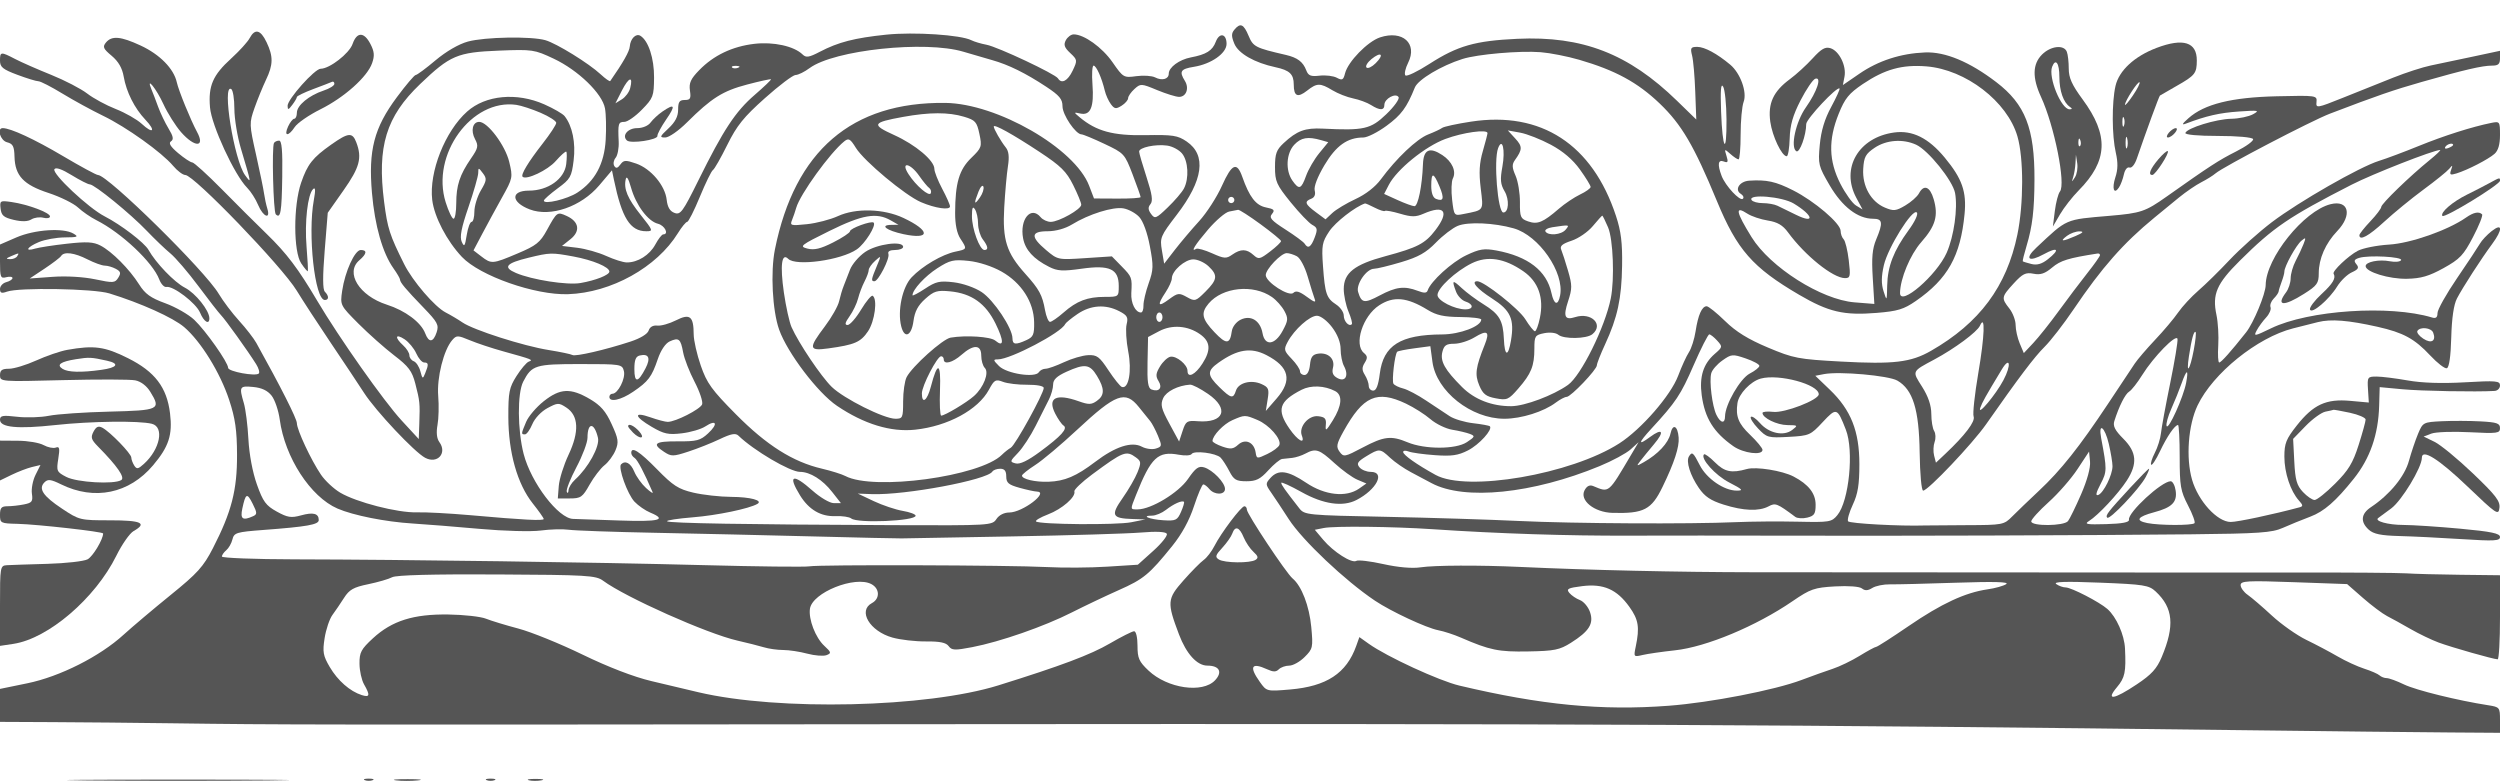 <svg xmlns="http://www.w3.org/2000/svg" version="1.0" width="800" height="250" viewBox="0 0 800 250" preserveAspectRatio="xMidYMid meet">
<g transform="translate(0,250) scale(0.01,-0.01)" fill="#555555" stroke="none">
<path d="M39500 24050 c-99 -119 -99 -211 0 -451 130 -312 648 -608 1315 -750 454 -97 585 -222 585 -555 0 -377 124 -432 429 -193 313 247 417 248 809 10 172 -104 470 -221 662 -260 193 -39 450 -134 571 -211 285 -180 429 -178 429 6 0 196 364 393 454 247 37 -59 -141 -307 -395 -550 -498 -477 -712 -525 -2031 -459 -565 29 -828 -69 -1253 -465 -230 -215 -275 -339 -275 -764 0 -461 47 -566 503 -1130 277 -341 588 -667 692 -722 163 -88 173 -141 75 -402 -118 -313 -214 -372 -321 -200 -34 56 -311 260 -614 454 -458 294 -532 378 -431 499 100 122 67 157 -196 209 -321 65 -528 334 -755 979 -173 491 -333 421 -649 -283 -162 -362 -491 -872 -730 -1134 -239 -261 -589 -675 -778 -919 l-343 -444 -72 425 c-69 406 -48 457 474 1138 851 1108 959 1910 318 2347 -288 196 -440 219 -1324 203 -1034 -19 -1566 127 -2099 572 -198 166 -198 167 26 119 322 -68 437 211 383 931 -25 332 -9 603 36 603 86 0 260 -388 358 -800 32 -137 120 -332 194 -432 116 -156 164 -163 344 -51 115 72 209 181 209 242 0 60 91 192 202 293 196 178 218 177 727 -35 289 -119 604 -217 701 -217 231 0 332 278 186 512 -189 302 -138 382 289 450 555 89 1045 433 1045 734 0 329 -228 374 -345 68 -108 -285 -302 -407 -798 -501 -372 -71 -707 -318 -707 -520 0 -176 -214 -234 -436 -120 -103 53 -373 71 -600 40 -405 -56 -421 -47 -764 446 -331 476 -910 891 -1242 891 -83 0 -196 -84 -251 -186 -78 -146 -48 -235 140 -411 232 -218 234 -235 78 -564 -158 -330 -355 -434 -470 -247 -88 142 -1928 1008 -2286 1076 -176 33 -393 98 -484 144 -339 173 -1833 271 -2725 179 -1018 -106 -1532 -238 -2126 -548 -344 -180 -440 -195 -550 -87 -274 268 -934 413 -1547 341 -706 -83 -1303 -369 -1764 -844 -271 -278 -330 -410 -295 -651 38 -255 12 -302 -167 -302 -169 0 -211 -61 -211 -310 0 -218 -92 -396 -311 -600 -280 -262 -290 -290 -101 -290 117 0 425 214 694 482 785 781 1147 1009 1926 1213 405 107 748 182 763 167 15 -14 -220 -238 -520 -498 -617 -532 -1002 -1117 -1802 -2735 -501 -1013 -575 -1113 -766 -1042 -146 54 -223 184 -249 419 -50 457 -504 996 -977 1160 -340 118 -399 114 -506 -31 -88 -121 -140 -133 -194 -46 -41 66 -22 183 42 260 65 78 109 312 99 521 -27 579 -12 630 182 630 99 0 352 176 562 392 361 369 383 429 388 1025 4 615 -180 1179 -438 1338 -142 87 -321 -94 -339 -343 -12 -158 -210 -508 -625 -1105 -17 -23 -153 72 -304 212 -383 356 -1412 991 -1772 1095 -454 130 -1939 104 -2479 -44 -292 -80 -694 -313 -1036 -600 -307 -259 -593 -470 -634 -470 -42 0 -313 -319 -603 -710 -730 -981 -916 -1698 -797 -3066 91 -1050 340 -1923 689 -2412 114 -161 208 -322 208 -357 0 -91 180 -306 755 -901 449 -465 495 -553 417 -789 -109 -327 -249 -339 -366 -31 -134 352 -637 728 -1228 917 -884 284 -1342 1025 -878 1422 240 206 256 327 44 327 -191 0 -504 -688 -595 -1309 -66 -456 -64 -461 523 -1050 325 -325 838 -781 1141 -1013 462 -353 572 -500 676 -900 146 -565 152 -628 129 -1278 l-18 -500 -548 594 c-568 614 -2002 2650 -2702 3833 -608 1028 -979 1519 -1617 2138 -321 310 -965 952 -1431 1425 -467 473 -894 861 -950 863 -56 1 -259 136 -452 298 -247 209 -314 320 -228 377 92 60 72 161 -78 408 -110 181 -260 494 -334 696 -73 203 -169 454 -214 559 -187 446 157 21 383 -472 133 -291 388 -695 566 -899 437 -497 781 -493 511 6 -207 384 -589 1321 -649 1592 -96 435 -544 891 -1157 1175 -638 296 -923 321 -1109 97 -114 -139 -89 -198 182 -425 216 -182 338 -391 385 -665 86 -496 346 -1013 695 -1382 343 -361 248 -469 -117 -131 -152 141 -526 354 -831 474 -305 119 -717 343 -915 496 -198 153 -716 422 -1150 597 -435 175 -954 403 -1154 507 -463 241 -486 238 -486 -54 0 -203 91 -277 554 -450 304 -114 608 -207 675 -207 67 0 414 -178 771 -396 358 -218 943 -537 1300 -710 742 -358 1878 -1170 2241 -1602 135 -160 311 -292 389 -292 274 0 3101 -2934 3565 -3700 184 -302 676 -1058 1094 -1678 419 -621 896 -1338 1061 -1594 375 -581 1614 -1898 1956 -2078 392 -207 712 150 453 504 -83 114 -103 304 -59 548 38 205 48 621 23 925 -49 584 175 1477 449 1791 136 156 173 156 562 -6 229 -96 709 -255 1066 -354 950 -264 972 -273 820 -330 -72 -26 -248 -235 -393 -463 -233 -369 -262 -514 -260 -1315 2 -1129 288 -2140 782 -2761 192 -241 349 -465 350 -496 1 -64 -628 -32 -2349 121 -660 58 -1429 100 -1709 91 -615 -18 -1937 322 -2456 631 -208 124 -484 382 -614 574 -318 468 -771 1437 -771 1648 0 142 -516 1163 -1297 2566 -84 151 -333 472 -553 713 -220 241 -512 628 -650 860 -438 740 -3552 3803 -3866 3803 -52 0 -557 273 -1121 607 -915 541 -1674 893 -1926 893 -199 0 -76 -399 140 -453 186 -47 229 -129 237 -461 16 -609 288 -899 1089 -1161 377 -124 801 -333 942 -464 140 -131 405 -314 588 -406 806 -407 1806 -1349 2014 -1898 56 -147 158 -254 227 -240 216 45 952 -517 1079 -824 120 -291 297 -397 297 -180 0 252 -442 805 -785 982 -336 173 -926 786 -1165 1212 -128 227 -883 804 -1400 1069 -518 265 -1695 1370 -1609 1510 43 69 237 3 549 -189 265 -163 528 -297 583 -297 149 0 1308 -944 1827 -1489 248 -259 585 -582 750 -718 165 -135 568 -605 895 -1044 327 -440 655 -860 728 -935 137 -138 858 -1144 1124 -1568 81 -129 119 -263 85 -298 -100 -100 -982 63 -982 181 0 172 -721 1194 -1083 1536 -183 173 -601 412 -928 531 -470 171 -646 298 -839 605 -310 490 -869 1052 -1236 1242 -226 117 -444 129 -1074 58 -434 -48 -891 -119 -1015 -156 -353 -107 -263 49 122 210 191 80 562 146 825 148 415 3 452 19 278 122 -324 192 -1242 130 -1825 -122 l-525 -228 0 -549 c0 -500 18 -545 200 -497 110 29 200 17 200 -27 0 -43 -90 -102 -200 -131 -110 -29 -200 -127 -200 -218 0 -130 49 -149 225 -85 380 138 2777 97 3275 -57 1007 -310 2040 -776 2394 -1079 535 -458 1153 -1459 1440 -2332 194 -589 248 -965 251 -1750 5 -1133 -175 -1831 -771 -2991 -306 -595 -494 -803 -1355 -1500 -549 -445 -1226 -1017 -1504 -1270 -761 -696 -2038 -1340 -3080 -1554 l-875 -180 0 -528 0 -527 1675 -8 c921 -4 2643 -21 3825 -37 3561 -48 3815 -49 25450 -28 19236 18 26704 -17 40750 -192 2833 -35 5859 -69 6725 -74 l1575 -11 0 412 c0 399 -12 413 -375 470 -975 151 -2316 482 -2695 665 -231 112 -481 203 -555 203 -74 0 -178 40 -230 88 -52 48 -273 145 -490 214 -217 70 -600 246 -850 392 -250 145 -702 385 -1005 531 -302 147 -797 496 -1100 776 -302 280 -651 579 -775 665 -124 86 -225 226 -225 311 0 135 209 147 1704 93 l1704 -61 506 -443 c279 -244 626 -504 771 -579 146 -74 484 -261 753 -416 268 -154 673 -349 900 -433 420 -155 1751 -533 1887 -536 41 -1 75 604 75 1344 l0 1346 -1275 15 c-701 8 -1477 29 -1725 46 -247 17 -1867 29 -3600 27 -1732 -2 -3375 -3 -3650 -1 -275 1 -2862 3 -5750 4 -2887 1 -6442 3 -7900 5 -2387 3 -5255 68 -7450 170 -1324 61 -2743 55 -3197 -13 -267 -40 -715 0 -1186 104 -416 93 -805 139 -864 103 -144 -89 -733 286 -1062 677 l-267 318 288 57 c340 68 2212 47 3488 -39 2093 -141 4333 -214 6300 -206 1155 4 3315 4 4800 0 3562 -12 9968 9 13150 43 2195 23 2606 52 2950 206 220 98 617 261 882 360 436 164 814 493 1386 1209 524 654 789 1415 815 2343 l17 592 724 -68 c612 -57 2354 -89 2951 -54 96 5 175 84 175 175 0 148 -120 159 -1128 101 -738 -42 -1369 -21 -1825 60 -383 68 -832 124 -997 124 -289 0 -299 -15 -274 -416 l26 -415 -597 54 c-769 70 -1179 -119 -1707 -788 -342 -433 -398 -572 -398 -997 0 -517 196 -1107 467 -1407 131 -145 135 -184 22 -214 -838 -226 -1994 -472 -2210 -470 -429 5 -1034 668 -1233 1351 -202 697 -124 1751 177 2380 491 1027 1908 2171 3052 2463 234 60 594 151 800 202 418 104 967 60 1904 -150 830 -187 1185 -381 1688 -918 230 -246 469 -430 532 -409 74 25 125 382 141 986 17 622 80 1051 183 1248 187 358 773 1266 1125 1741 345 467 337 690 -15 413 -147 -115 -316 -296 -375 -400 -60 -105 -389 -603 -733 -1107 -344 -504 -625 -1005 -625 -1114 0 -141 -50 -181 -175 -143 -1352 409 -3951 236 -5149 -345 -539 -261 -567 -265 -461 -68 61 116 197 302 301 413 104 112 167 260 141 329 -27 69 19 192 101 275 82 82 153 184 158 227 4 44 48 183 96 311 48 127 88 275 88 328 0 166 376 846 546 987 143 118 150 106 67 -107 -52 -132 -165 -375 -253 -540 -87 -165 -159 -415 -159 -556 -1 -141 -67 -343 -148 -450 -333 -441 -77 -461 577 -46 416 263 470 339 470 653 0 471 214 960 592 1356 491 514 367 1006 -217 858 -856 -217 -2066 -1726 -2073 -2586 -3 -283 -386 -1209 -627 -1514 -482 -609 -798 -965 -860 -965 -36 0 -50 245 -31 546 19 300 -7 739 -57 975 -141 664 3 998 750 1739 1078 1070 1562 1399 3573 2429 671 344 2628 1111 2834 1111 34 0 -117 -145 -336 -323 -634 -514 -1548 -1399 -1548 -1499 0 -50 -157 -257 -349 -460 -192 -202 -350 -402 -350 -443 -2 -192 296 -30 799 434 303 279 865 739 1250 1023 385 283 756 583 825 666 108 131 117 126 60 -35 -56 -159 -30 -175 175 -112 355 110 1015 450 1215 626 117 103 175 301 175 600 0 433 -8 444 -275 391 -617 -124 -1516 -410 -2322 -738 -469 -191 -1043 -406 -1276 -478 -615 -191 -2558 -1303 -3428 -1962 -413 -313 -1020 -856 -1350 -1206 -329 -350 -781 -794 -1003 -985 -222 -192 -513 -506 -646 -699 -133 -193 -464 -586 -736 -873 -272 -288 -567 -632 -654 -764 -88 -132 -470 -707 -848 -1277 -919 -1384 -1515 -2135 -2216 -2791 -320 -300 -704 -669 -854 -820 -266 -269 -300 -276 -1457 -280 -652 -2 -1252 -7 -1335 -10 -777 -27 -2417 62 -2462 134 -30 50 38 290 153 535 161 341 209 640 209 1292 0 1056 -270 1737 -947 2385 l-463 444 280 54 c487 94 2064 -46 2345 -208 497 -286 695 -923 714 -2297 10 -698 58 -1224 112 -1224 155 0 1578 1500 2011 2119 1051 1501 1548 2160 1873 2481 195 193 613 732 928 1198 903 1337 1593 2120 2584 2934 213 175 570 467 792 649 223 182 543 401 713 487 169 86 376 215 458 286 241 208 3065 1682 3656 1908 1515 579 2034 758 2944 1017 1377 392 1933 521 2244 521 203 0 256 49 256 237 l0 237 -875 -187 c-481 -102 -1086 -230 -1343 -283 -257 -53 -797 -228 -1200 -389 -403 -161 -1124 -450 -1604 -642 -840 -337 -871 -342 -850 -136 22 209 -3 212 -1278 182 -1444 -34 -2309 -249 -2818 -701 -208 -183 -229 -229 -82 -173 650 247 1076 345 1697 387 629 44 673 35 450 -88 -136 -75 -449 -140 -697 -145 -483 -8 -1416 -296 -1468 -453 -19 -57 402 -96 1043 -96 618 0 1096 -43 1123 -100 27 -55 -220 -235 -550 -401 -541 -272 -849 -472 -2215 -1439 -685 -484 -822 -530 -1824 -616 -1446 -124 -1344 -79 -2350 -1023 -383 -360 -246 -473 248 -203 451 247 523 149 122 -166 -190 -150 -346 -194 -524 -150 -140 36 -264 74 -276 86 -12 12 43 235 122 497 186 621 248 1136 252 2115 6 1645 -295 2414 -1223 3122 -852 651 -1633 977 -2279 950 -778 -31 -1493 -263 -2102 -682 l-527 -362 52 270 c66 343 -169 821 -447 909 -168 53 -292 -17 -571 -323 -196 -215 -525 -516 -731 -668 -529 -390 -706 -775 -626 -1362 64 -463 369 -1104 526 -1104 43 0 86 257 95 571 12 428 100 734 348 1218 183 355 395 667 471 692 216 70 60 -405 -302 -919 -324 -460 -502 -1279 -304 -1402 106 -65 315 511 316 871 1 163 988 1216 1067 1137 18 -19 -103 -285 -269 -593 -209 -385 -322 -760 -364 -1209 -58 -623 -44 -679 318 -1299 401 -685 898 -1067 1388 -1067 306 0 325 -124 99 -663 -124 -295 -150 -586 -110 -1225 l51 -838 -637 51 c-1060 85 -2696 1123 -3292 2087 -505 817 -540 1017 -134 751 129 -84 423 -183 653 -220 311 -49 479 -148 649 -380 545 -744 1439 -1462 1821 -1463 171 0 182 54 121 574 -37 315 -111 617 -164 670 -53 53 -96 173 -96 268 0 238 -836 951 -1520 1297 -558 283 -847 346 -1408 309 -309 -20 -478 -291 -264 -423 75 -46 104 -116 65 -155 -91 -91 -559 411 -681 730 -140 369 -116 533 70 462 131 -51 147 -18 86 178 -72 232 -68 234 122 65 107 -96 226 -175 263 -175 37 0 67 357 67 793 0 437 43 908 96 1047 117 308 -103 918 -429 1191 -423 354 -820 568 -1054 569 -208 0 -228 -33 -167 -275 39 -151 85 -674 102 -1163 l33 -887 -616 599 c-1550 1509 -3028 2082 -5115 1984 -1346 -63 -1907 -223 -2806 -801 -382 -246 -728 -412 -771 -370 -42 42 -3 224 87 404 308 616 -174 1052 -898 813 -398 -131 -1026 -777 -1120 -1149 -54 -216 -91 -236 -264 -143 -110 59 -358 89 -549 67 -283 -33 -363 -2 -428 169 -104 274 -282 408 -651 494 -979 226 -1049 262 -1195 612 -158 379 -265 425 -455 196z m-8669 -706 c286 -86 699 -206 919 -268 518 -145 1071 -417 1725 -849 428 -282 525 -399 525 -629 0 -274 423 -898 609 -898 50 0 380 -137 733 -304 631 -298 648 -317 901 -977 141 -370 257 -697 257 -726 0 -29 -336 -51 -746 -48 l-746 4 -156 408 c-456 1197 -2946 2630 -4602 2650 -2994 36 -4816 -1530 -5452 -4686 -146 -724 -81 -1964 135 -2571 263 -741 1235 -2021 1850 -2436 865 -585 1723 -847 2501 -764 1047 112 2016 637 2363 1281 171 318 213 341 446 251 141 -55 493 -97 782 -94 307 2 525 -40 525 -102 0 -179 -910 -1831 -1054 -1913 -75 -43 -203 -144 -285 -226 -696 -696 -4107 -1159 -5011 -679 -110 58 -448 164 -750 235 -928 217 -1768 748 -2750 1739 -777 784 -931 997 -1125 1558 -124 357 -226 807 -227 1000 -2 583 -120 676 -567 449 -210 -106 -479 -182 -598 -168 -137 15 -239 -43 -276 -158 -34 -110 -266 -250 -582 -354 -807 -265 -1766 -486 -1858 -429 -46 28 -387 99 -758 159 -807 128 -2409 641 -2759 882 -137 94 -379 238 -537 319 -350 179 -1060 1005 -1331 1550 -462 925 -532 1142 -640 1988 -228 1777 62 2729 1152 3772 960 919 1190 1017 2521 1070 1077 43 1135 34 1756 -259 781 -369 1550 -1113 1638 -1586 35 -185 45 -640 23 -1011 -45 -766 -342 -1319 -906 -1687 -320 -210 -1080 -391 -1072 -256 2 38 201 214 442 392 405 297 445 367 510 892 71 564 -41 1109 -290 1421 -59 74 -352 243 -649 375 -883 390 -1878 297 -2469 -231 -707 -629 -1223 -1936 -1117 -2827 65 -541 467 -1313 950 -1824 576 -608 2342 -1228 3397 -1193 1378 47 2839 858 3515 1953 123 199 256 361 297 361 40 0 223 361 405 802 182 441 370 827 419 857 48 29 255 393 460 807 305 616 523 887 1203 1493 456 408 898 741 980 741 83 0 286 99 450 221 785 580 3703 890 4924 523z m19705 -257 c1157 -337 1867 -723 2577 -1402 700 -672 1094 -1343 1828 -3118 645 -1561 1142 -2128 2628 -2998 944 -553 1433 -668 2481 -582 675 55 871 115 1256 381 1021 706 1430 1437 1560 2782 69 716 -78 1135 -636 1808 -519 627 -1034 882 -1618 802 -1141 -156 -1716 -1147 -1211 -2088 l201 -375 -210 127 c-115 69 -340 383 -501 698 -372 730 -388 1404 -53 2236 198 494 326 651 771 952 706 475 1257 628 2036 566 1258 -101 2589 -1124 2913 -2240 202 -695 201 -2158 -2 -3144 -344 -1661 -1210 -2827 -2765 -3719 -644 -369 -1196 -435 -2876 -343 -1374 75 -1520 103 -2345 450 -630 265 -1019 505 -1366 845 -267 261 -533 475 -591 475 -151 0 -275 -280 -354 -800 -38 -247 -134 -550 -214 -672 -80 -122 -234 -459 -343 -750 -237 -631 -1178 -1713 -1884 -2166 -1544 -991 -4877 -1563 -5880 -1009 -604 333 -1037 639 -1037 733 -1 47 78 54 174 16 96 -38 474 -91 840 -117 536 -39 743 -10 1060 152 359 183 801 671 700 772 -23 23 -263 67 -533 98 -271 31 -609 132 -752 225 -142 92 -480 316 -750 497 -269 181 -602 357 -740 390 -137 34 -276 102 -309 151 -59 89 41 946 120 1024 23 24 272 73 551 110 l509 68 67 -500 c125 -942 1237 -1822 2303 -1822 542 0 1265 228 1647 519 132 99 287 181 346 181 132 0 966 873 966 1011 0 56 118 358 263 670 397 859 528 1463 544 2514 12 732 -34 1105 -196 1596 -753 2290 -2397 3360 -4636 3017 -454 -69 -870 -159 -925 -200 -55 -41 -257 -136 -450 -211 -364 -143 -1020 -766 -1512 -1435 -177 -241 -485 -481 -812 -632 -289 -134 -623 -334 -742 -446 l-217 -203 -308 228 c-350 259 -379 343 -148 432 103 39 143 134 110 261 -33 123 87 435 312 814 372 625 735 884 1244 884 128 0 462 169 743 375 473 348 644 579 905 1225 102 254 846 699 1525 913 480 152 1833 269 2500 217 303 -24 859 -133 1236 -243z m-6514 -109 c-119 -119 -251 -182 -294 -139 -43 43 30 165 161 272 311 252 415 148 133 -133z m-20403 -146 c-72 -29 -159 -26 -192 8 -33 33 26 56 131 52 117 -5 141 -28 61 -60z m-3453 -652 c-32 -127 -152 -288 -266 -358 l-207 -128 210 413 c220 430 363 470 263 73z m35082 -1002 c8 -1175 -129 -977 -173 249 -25 695 -6 926 66 800 56 -97 104 -569 107 -1049z m-37947 212 c275 -118 499 -263 499 -321 0 -59 -196 -357 -435 -663 -458 -586 -707 -997 -642 -1062 116 -116 802 208 1059 501 165 187 317 323 339 301 22 -22 21 -201 -2 -397 -56 -475 -581 -849 -1192 -849 -594 0 -578 -371 25 -601 665 -254 1646 86 2225 771 l406 480 62 -300 c255 -1228 520 -1650 1036 -1650 226 0 218 23 -174 516 -427 535 -554 839 -483 1151 27 117 87 21 168 -267 158 -564 542 -1080 862 -1160 220 -55 361 -340 169 -340 -43 0 -157 -146 -253 -325 -183 -338 -563 -577 -915 -573 -113 1 -407 95 -655 207 -247 113 -667 231 -933 263 l-483 58 271 216 c325 259 276 562 -120 743 -306 139 -311 136 -635 -454 -216 -395 -342 -495 -935 -745 -805 -341 -839 -344 -1164 -94 l-249 191 281 532 c154 292 439 815 632 1162 344 616 349 642 230 1139 -127 528 -690 1280 -960 1280 -211 0 -279 -282 -133 -554 114 -213 99 -285 -131 -618 -360 -524 -471 -861 -471 -1435 0 -271 -39 -493 -86 -493 -48 0 -161 237 -252 526 -479 1522 830 3325 2264 3118 152 -22 501 -136 775 -254z m13549 -126 c361 -108 409 -163 491 -549 86 -408 74 -443 -262 -770 -387 -375 -512 -802 -515 -1758 -2 -364 58 -655 167 -822 222 -338 222 -338 -156 -417 -427 -89 -1056 -458 -1403 -822 -297 -313 -458 -1070 -333 -1568 103 -409 327 -313 392 167 41 309 144 503 377 711 280 251 380 281 794 241 688 -66 1139 -386 1457 -1035 274 -561 269 -773 -13 -539 -150 125 -933 176 -1426 93 -254 -43 -1231 -921 -1408 -1264 -62 -121 -112 -469 -112 -775 0 -525 -14 -557 -246 -557 -367 0 -1655 645 -2040 1021 -341 333 -1055 1395 -1285 1911 -69 155 -179 654 -245 1107 -125 870 -71 1288 139 1078 245 -245 1687 -46 2196 304 259 177 628 765 538 855 -69 69 -757 -182 -757 -276 0 -47 -242 -207 -537 -357 -405 -205 -607 -253 -825 -198 -270 70 -228 104 704 565 1051 519 1507 598 1958 340 l250 -143 -231 -3 c-381 -6 -152 -180 390 -297 871 -186 870 109 0 519 -631 297 -1523 322 -2096 58 -241 -110 -687 -227 -992 -258 -517 -54 -549 -44 -476 133 43 105 103 281 134 391 125 437 1084 1764 1540 2129 137 110 190 80 370 -212 263 -425 1575 -1519 2082 -1736 457 -196 929 -265 929 -135 0 51 -112 305 -250 564 -137 258 -250 544 -250 635 0 267 -601 773 -1290 1085 -735 334 -703 399 288 579 844 153 1454 155 1952 5z m2416 -1126 c681 -449 860 -626 1075 -1058 143 -286 259 -570 259 -631 0 -145 -718 -549 -976 -549 -110 0 -256 68 -324 150 -310 374 -675 -67 -561 -676 70 -372 332 -660 832 -913 269 -136 434 -145 1039 -60 900 128 1190 -7 1190 -553 0 -345 -4 -348 -443 -348 -560 0 -900 -129 -1326 -504 -186 -163 -379 -296 -430 -296 -51 0 -122 169 -160 375 -87 486 -186 667 -632 1164 -601 669 -732 1083 -674 2119 28 491 81 1085 119 1322 47 300 27 481 -68 600 -159 199 -386 594 -386 671 0 91 607 -246 1466 -813z m14334 602 c0 -32 -67 -291 -149 -575 -112 -384 -129 -686 -68 -1189 88 -735 117 -691 -544 -823 -309 -62 -310 -62 -371 455 -34 284 -23 590 23 680 119 227 -24 545 -337 750 -409 268 -601 179 -619 -289 -26 -701 -158 -1349 -273 -1347 -62 1 -305 90 -541 197 l-429 195 150 290 c254 492 1160 1228 1808 1469 564 210 1350 319 1350 187z m2029 -372 c389 -209 700 -474 928 -791 189 -263 343 -514 343 -559 0 -44 -152 -154 -338 -242 -186 -89 -490 -293 -675 -453 -509 -440 -686 -513 -987 -408 -243 85 -266 138 -262 614 2 286 -61 668 -140 849 -115 262 -119 361 -20 500 243 339 244 436 10 690 l-238 259 396 -72 c219 -40 660 -214 983 -387z m-7352 147 l227 -65 -287 -350 c-158 -192 -348 -519 -422 -725 -156 -434 -225 -458 -439 -153 -227 324 -198 871 61 1147 218 231 434 268 860 146z m19038 -145 c388 -176 1172 -1149 1247 -1546 91 -488 -35 -1383 -268 -1912 -319 -721 -1497 -1736 -1493 -1287 5 456 325 1224 678 1625 458 520 553 847 399 1375 -119 408 -313 484 -472 186 -55 -103 -253 -278 -438 -387 -298 -176 -373 -184 -651 -67 -448 188 -728 688 -694 1240 23 382 76 479 367 675 375 252 902 291 1325 98z m-23490 -281 c199 -241 230 -798 61 -1121 -63 -120 -296 -392 -518 -605 -375 -361 -412 -375 -534 -209 -97 134 -102 214 -19 314 84 102 53 314 -124 858 -130 398 -238 769 -239 823 -3 132 524 245 898 192 165 -23 379 -136 475 -252z m10252 -418 c-77 -419 -63 -567 71 -794 157 -267 132 -677 -42 -677 -178 0 -314 1675 -166 2060 137 357 233 -57 137 -589z m30423 690 c0 -22 -70 -66 -155 -99 -89 -34 -129 -18 -94 39 58 95 249 141 249 60z m-49087 -986 c125 -179 269 -354 319 -388 51 -35 76 -111 55 -168 -46 -129 -475 236 -714 607 -267 413 49 366 340 -51z m-14024 -466 c-115 -195 -209 -502 -209 -682 0 -180 -40 -327 -89 -327 -49 0 -119 -190 -156 -422 -58 -365 -80 -394 -160 -214 -69 154 -12 446 216 1109 170 496 310 985 312 1089 3 182 8 182 149 -5 131 -172 124 -232 -63 -548z m30672 130 c163 -390 135 -497 -107 -404 -98 37 -154 186 -154 412 0 449 71 447 261 -8z m-14704 -359 c-185 -264 -200 -202 -45 188 61 155 132 227 157 160 25 -68 -25 -224 -112 -348z m8143 -80 c0 -55 -45 -100 -100 -100 -55 0 -100 45 -100 100 0 55 45 100 100 100 55 0 100 -45 100 -100z m17900 -113 c631 -383 690 -664 75 -362 -234 115 -503 247 -599 292 -95 46 -306 83 -469 83 -162 0 -323 45 -357 100 -125 203 982 110 1350 -113z m-13408 -133 c156 -80 302 -127 325 -104 23 24 243 -16 488 -89 366 -108 498 -108 745 -1 679 296 840 76 384 -523 -331 -433 -569 -557 -1605 -836 -989 -266 -1329 -534 -1329 -1049 0 -197 68 -521 151 -721 84 -199 132 -382 107 -406 -90 -90 -258 92 -258 279 0 105 -109 263 -242 350 -311 204 -358 340 -422 1226 -48 666 -30 770 200 1117 194 293 827 787 1144 893 16 5 157 -56 312 -136z m-12694 -510 c1 -168 68 -393 149 -500 173 -229 191 -344 54 -344 -151 0 -401 681 -399 1087 1 271 26 325 98 213 53 -82 98 -288 98 -456z m5158 212 c124 -134 259 -504 339 -931 120 -634 116 -760 -38 -1192 -95 -266 -169 -584 -166 -708 4 -124 -32 -225 -80 -225 -177 0 -327 300 -309 620 28 500 21 519 -312 859 l-310 317 -865 -57 c-860 -57 -867 -55 -1240 259 -506 427 -491 602 50 602 259 1 562 85 775 215 541 333 1317 576 1650 517 165 -29 393 -153 506 -276z m3881 -231 c357 -261 652 -503 656 -538 4 -35 -153 -186 -349 -335 -329 -251 -370 -260 -533 -112 -220 199 -406 202 -680 11 -191 -134 -256 -130 -642 43 -237 106 -466 170 -510 143 -192 -119 -45 121 378 616 251 294 555 554 675 577 120 24 249 49 287 56 38 8 361 -200 718 -461z m20737 -193 c-476 -652 -672 -1157 -684 -1769 -10 -507 -12 -509 -116 -183 -76 238 -73 472 10 835 131 567 917 1824 1054 1686 52 -51 -60 -291 -264 -569z m-9616 93 c163 -380 211 -1652 87 -2275 -184 -919 -951 -2469 -1369 -2767 -471 -335 -1384 -678 -1814 -681 -619 -3 -1178 214 -1578 614 -552 552 -703 823 -628 1123 53 212 125 261 380 261 173 1 465 93 650 206 410 249 496 188 326 -235 -293 -733 -323 -952 -176 -1303 117 -279 214 -355 528 -414 361 -68 408 -47 721 312 414 474 515 726 515 1278 0 403 20 435 314 494 181 36 372 15 450 -49 176 -147 910 -135 1093 17 371 308 -34 710 -549 547 -335 -107 -391 15 -231 502 135 410 135 516 1 978 -83 284 -181 588 -218 675 -52 119 29 189 330 289 220 72 525 282 679 467 154 185 291 336 304 336 13 0 97 -169 185 -375z m-3020 -32 c806 -228 1626 -1412 1486 -2146 -66 -344 -195 -308 -278 78 -155 712 -749 1171 -1760 1359 -395 73 -540 50 -967 -153 -462 -219 -1137 -834 -1233 -1123 -30 -90 -111 -94 -320 -14 -426 162 -692 129 -1216 -149 -493 -262 -582 -247 -691 114 -73 245 269 741 512 741 87 0 476 95 866 211 551 164 798 303 1111 625 221 228 537 470 702 537 327 135 1161 98 1788 -80z m1662 -43 c-138 -166 -556 -203 -646 -57 -31 51 67 112 219 135 560 85 562 84 427 -78z m16314 -204 c-424 -184 -519 -181 -270 7 107 81 287 145 400 143 152 -3 118 -42 -130 -150z m-65864 -646 c-34 -55 -138 -97 -231 -93 -138 6 -132 23 31 93 268 115 271 115 200 0z m2250 -100 c216 -110 464 -200 553 -200 88 0 247 -46 353 -103 156 -84 171 -137 78 -285 -105 -168 -160 -172 -743 -49 -375 78 -926 110 -1360 78 l-731 -53 475 315 c261 174 500 356 531 406 91 148 425 105 844 -109z m15555 91 c618 -115 1145 -336 1145 -481 0 -109 -439 -283 -924 -367 -424 -74 -1555 103 -2066 322 -427 183 -319 313 408 489 683 166 732 167 1437 37z m23144 9 c105 -56 256 -337 346 -646 87 -301 188 -623 223 -716 51 -131 -4 -117 -252 66 -232 171 -347 205 -428 124 -135 -135 -878 341 -884 567 -5 185 490 705 671 705 76 0 222 -45 324 -100z m25701 36 c0 -35 -182 -294 -405 -575 -223 -281 -634 -826 -914 -1211 -280 -385 -647 -846 -815 -1025 l-304 -324 -131 311 c-72 171 -131 435 -131 586 0 151 -90 389 -200 529 -264 335 -257 371 138 803 286 312 385 360 632 311 225 -45 366 2 600 199 267 225 518 302 1455 448 41 7 75 -17 75 -52z m-18454 -516 c482 -333 664 -848 530 -1495 -48 -234 -119 -425 -158 -425 -39 0 -178 174 -309 386 -206 333 -1319 1214 -1535 1214 -218 0 -11 -243 468 -549 600 -384 725 -661 608 -1353 -90 -532 -202 -504 -226 55 -26 593 -145 796 -653 1111 -232 143 -545 376 -696 517 -298 278 -324 262 -181 -116 52 -136 187 -277 300 -313 265 -84 267 -252 3 -252 -350 0 -897 279 -897 458 0 223 581 762 1094 1016 504 249 1045 166 1652 -254z m-16697 -10 c637 -360 1032 -973 1043 -1619 7 -398 -26 -474 -247 -575 -348 -159 -445 -146 -446 59 -2 325 -600 1223 -985 1478 -221 146 -600 278 -897 314 -448 53 -568 26 -916 -205 -221 -145 -401 -240 -401 -210 0 176 400 611 794 864 407 261 516 286 1005 235 328 -35 749 -172 1050 -341z m6620 173 c308 -290 292 -429 -94 -815 -312 -312 -337 -319 -595 -174 -251 140 -291 135 -575 -74 -353 -262 -385 -193 -105 230 109 165 199 365 199 444 1 237 419 606 687 606 138 0 355 -98 483 -217z m2035 -989 c139 -97 317 -297 396 -444 128 -239 122 -305 -54 -633 -247 -462 -570 -501 -645 -79 -72 405 -377 592 -702 431 -143 -71 -263 -229 -282 -372 -57 -419 -177 -426 -553 -29 -406 428 -444 615 -189 918 443 527 1429 628 2029 208z m4981 -410 c280 -172 522 -225 1040 -229 371 -3 675 -39 675 -81 0 -214 -681 -473 -1250 -476 -1339 -6 -1883 -349 -1997 -1257 -46 -370 -112 -541 -210 -541 -79 0 -143 68 -143 151 0 84 -56 241 -124 350 -97 155 -98 241 -5 390 96 154 91 216 -25 313 -330 273 -41 1180 485 1524 462 303 890 263 1554 -144z m-9871 -41 c258 -133 294 -198 238 -420 -36 -145 -13 -535 51 -868 121 -622 16 -1211 -203 -1138 -54 18 -247 258 -429 533 -289 439 -370 498 -653 485 -177 -8 -523 -109 -769 -225 -246 -115 -512 -210 -592 -210 -80 0 -176 -50 -214 -111 -116 -189 -1030 -47 -1274 197 -192 192 -195 214 -35 214 398 0 2031 856 2150 1128 19 42 198 189 398 325 420 285 893 317 1332 90z m1386 -193 c0 -82 -45 -150 -100 -150 -55 0 -100 68 -100 150 0 82 45 150 100 150 55 0 100 -68 100 -150z m5425 -320 c175 -231 275 -486 275 -703 0 -187 48 -431 108 -541 162 -304 45 -522 -207 -386 -146 78 -187 172 -145 336 70 281 -155 492 -475 447 -179 -26 -238 -106 -262 -358 -20 -201 -86 -325 -175 -325 -79 0 -144 54 -144 120 0 65 -120 245 -268 398 -247 258 -256 299 -127 541 214 399 709 841 939 837 117 -2 325 -160 481 -366z m20680 -1472 c-115 -676 -183 -1300 -149 -1387 60 -157 -274 -598 -906 -1194 l-300 -283 -59 228 c-32 125 -25 322 17 436 41 115 34 272 -15 350 -50 78 -91 324 -91 547 -2 275 -97 555 -295 869 -324 510 -337 482 393 873 652 350 1368 881 1458 1080 176 394 151 -327 -53 -1519z m-24905 1248 c334 -235 357 -503 80 -937 -231 -363 -480 -484 -480 -234 0 195 -358 488 -549 449 -91 -19 -240 -158 -331 -310 -136 -224 -144 -312 -46 -470 136 -217 14 -359 -227 -267 -111 43 -140 242 -126 867 l17 811 356 188 c410 216 914 179 1306 -97z m39462 49 c102 -266 -57 -363 -316 -193 -135 88 -220 200 -189 249 88 142 444 103 505 -56z m-7662 -556 c-125 -658 -249 -818 -154 -199 85 558 160 828 214 774 22 -23 -5 -282 -60 -575z m-56880 -107 c71 -161 185 -292 254 -292 142 0 147 -63 30 -350 -75 -185 -86 -180 -152 68 -38 147 -133 292 -211 322 -78 29 -141 116 -141 191 0 76 -90 219 -200 319 -281 254 -250 387 45 194 135 -89 304 -292 375 -452z m41630 408 c176 -194 174 -207 -79 -425 -366 -318 -496 -730 -416 -1323 100 -733 378 -1183 1010 -1629 323 -228 935 -306 935 -119 0 57 -180 275 -400 485 -369 351 -464 587 -402 1009 43 300 420 697 744 787 581 160 1858 -185 1858 -502 0 -181 -1097 -605 -1456 -563 -189 22 -344 6 -344 -34 0 -161 463 -386 797 -389 338 -3 344 -10 153 -156 -272 -208 -742 -108 -1030 220 -127 144 -258 234 -293 199 -34 -34 69 -201 230 -370 281 -295 321 -306 979 -270 661 36 700 53 1089 471 444 475 465 468 742 -241 263 -670 103 -2281 -271 -2734 -183 -222 -247 -233 -1269 -210 -593 14 -1482 7 -1977 -15 -1495 -66 -5196 -46 -6950 38 -907 44 -2820 104 -4250 133 -2521 50 -2605 59 -2771 270 -464 593 -579 755 -579 817 0 38 291 -95 648 -294 700 -392 1322 -482 1760 -255 648 335 933 900 454 900 -131 0 -292 66 -359 146 -99 120 -62 182 213 350 422 257 447 256 768 -45 146 -137 446 -345 666 -461 220 -117 518 -275 662 -352 1049 -560 3235 -338 5375 546 406 167 852 408 993 535 l255 231 -237 -400 c-742 -1254 -697 -1218 -1215 -1004 -113 47 -203 3 -276 -133 -172 -321 307 -709 892 -725 1005 -26 1248 100 1603 833 375 773 538 1272 515 1575 -29 383 -189 461 -262 128 -66 -300 -401 -659 -855 -915 -239 -135 -244 -133 -102 50 81 105 275 342 431 527 345 408 277 530 -130 229 -394 -292 -378 -192 42 264 791 858 942 1085 1353 2030 237 545 464 991 503 991 40 0 153 -90 253 -200z m14496 -1362 c-145 -708 -278 -1428 -295 -1600 -18 -171 -107 -457 -199 -634 -92 -178 -143 -346 -114 -375 29 -29 156 165 282 431 228 480 475 840 577 840 29 0 53 -463 53 -1030 0 -919 28 -1084 266 -1542 147 -282 240 -538 208 -570 -76 -77 -1118 -74 -1510 4 -396 79 -319 202 215 345 574 152 746 325 692 693 -24 165 -96 300 -160 300 -289 0 -1378 -1005 -1334 -1231 16 -82 -211 -126 -727 -141 -626 -18 -717 -2 -552 100 290 179 932 866 1210 1295 348 537 317 908 -112 1338 -266 266 -338 406 -288 563 152 480 349 870 476 945 76 45 263 284 417 531 363 583 1090 1327 1129 1156 16 -72 -89 -710 -234 -1418z m-47585 983 c38 -204 203 -627 367 -941 163 -313 271 -638 240 -720 -61 -157 -852 -560 -1100 -560 -79 0 -329 66 -555 146 -549 193 -525 28 43 -305 390 -228 530 -259 963 -207 278 33 617 132 752 221 357 234 417 82 89 -222 -248 -230 -363 -260 -971 -256 -736 4 -839 -74 -439 -336 232 -152 288 -152 775 7 289 94 741 273 1005 399 367 175 508 201 600 112 489 -474 1652 -1159 1969 -1159 323 0 722 -249 1030 -643 l280 -357 -230 0 c-126 0 -431 180 -679 400 -635 564 -802 501 -398 -153 283 -458 665 -681 1133 -663 217 9 444 -25 505 -75 196 -163 2060 -82 2060 88 0 47 -186 117 -414 155 -228 39 -644 179 -925 311 l-511 242 450 -17 c1067 -38 3690 453 3856 722 31 49 143 90 250 90 139 0 194 -69 194 -246 0 -205 72 -266 425 -364 234 -65 483 -119 553 -120 409 -10 -459 -670 -881 -670 -166 0 -327 -82 -411 -209 -136 -205 -198 -208 -3287 -196 -4750 20 -7189 62 -7252 124 -31 31 340 88 824 127 767 61 1805 277 2065 429 189 111 -223 222 -836 225 -357 2 -903 63 -1212 135 -480 113 -649 222 -1164 749 -566 578 -824 741 -824 522 0 -52 49 -124 108 -161 89 -55 307 -469 576 -1095 24 -55 -72 6 -212 135 -141 129 -310 365 -376 525 -113 272 -286 367 -422 231 -102 -103 204 -955 430 -1195 119 -126 346 -284 506 -350 552 -229 286 -297 -985 -252 -701 25 -1370 48 -1485 51 -472 12 -1344 1156 -1583 2077 -198 765 -205 1945 -14 2315 274 529 383 563 1827 563 1306 0 1340 -5 1395 -226 59 -233 -191 -724 -367 -724 -54 0 -98 -45 -98 -100 0 -182 367 -104 759 163 487 330 596 475 791 1048 95 280 244 501 378 563 294 134 352 88 433 -353z m9539 -101 c0 -154 51 -331 114 -394 147 -147 -37 -624 -347 -899 -234 -209 -934 -627 -1048 -627 -39 0 -57 371 -39 825 33 885 -79 923 -293 100 -116 -447 -287 -574 -287 -214 0 244 490 1189 616 1189 46 0 84 -45 84 -100 0 -179 282 -106 569 147 387 340 631 330 631 -27z m9125 17 c733 -379 834 -806 329 -1387 l-348 -400 59 371 c53 329 31 385 -195 488 -329 150 -739 46 -820 -209 -85 -269 -157 -254 -531 112 -394 385 -399 518 -29 781 606 431 1039 500 1535 244z m-19866 -419 c-243 -470 -359 -480 -359 -31 0 297 44 408 175 438 285 66 352 -82 184 -407z m35641 75 c0 -48 -138 -159 -308 -247 -307 -159 -789 -994 -791 -1371 -1 -244 -146 -218 -276 50 -135 279 -233 1072 -165 1331 28 107 188 291 356 409 289 205 327 208 744 66 242 -82 440 -189 440 -238z m7809 -460 c-244 -461 -844 -1177 -740 -883 66 185 153 340 686 1224 267 444 314 149 54 -341z m-29008 142 c252 -414 251 -627 -5 -806 -172 -121 -261 -122 -575 -10 -729 260 -1013 110 -752 -399 87 -170 206 -340 264 -377 146 -95 -68 -333 -757 -841 -386 -285 -639 -407 -775 -371 -192 50 -189 66 74 337 151 156 405 545 565 863 159 318 350 698 425 844 74 146 135 362 135 480 0 156 117 268 425 408 589 267 748 246 976 -128z m34856 -221 c-86 -460 -572 -1536 -626 -1386 -24 64 44 312 151 550 106 237 253 601 326 807 166 469 234 483 149 29z m-61265 -416 c104 -133 221 -477 260 -765 163 -1209 983 -2472 1848 -2847 505 -219 1535 -424 2400 -478 413 -25 1381 -103 2152 -172 780 -70 1646 -93 1950 -53 301 41 706 52 898 25 193 -27 1430 -71 2750 -97 1320 -26 3593 -78 5050 -116 1458 -38 2740 -67 2850 -64 110 2 1708 31 3550 64 1843 33 3693 89 4112 124 481 41 785 27 825 -38 35 -56 -159 -302 -431 -547 l-495 -445 -980 -62 c-540 -35 -1408 -41 -1931 -13 -1217 63 -7270 82 -7600 23 -138 -24 -1668 -7 -3400 39 -3483 92 -9488 177 -13075 185 -1279 3 -2325 44 -2325 90 0 46 63 137 140 201 77 64 167 220 198 348 54 214 127 236 985 301 1412 106 1777 171 1777 317 0 212 -174 259 -567 150 -316 -87 -431 -69 -777 122 -347 192 -439 316 -635 867 -139 390 -246 962 -272 1449 -23 442 -89 961 -146 1153 -156 530 -139 560 298 518 275 -26 461 -114 591 -279z m29965 57 c691 -475 515 -941 -331 -874 -343 27 -380 3 -483 -310 l-112 -340 -310 572 c-263 485 -293 609 -199 816 99 217 474 406 860 432 73 5 331 -128 575 -296z m4068 90 c244 -128 217 -465 -74 -935 -213 -343 -245 -365 -225 -150 20 204 -25 256 -245 281 -309 36 -628 -342 -523 -617 116 -302 -128 -168 -394 216 -421 607 -337 877 386 1247 300 154 733 137 1075 -42z m-6282 -510 c143 -179 307 -382 365 -452 57 -70 168 -281 247 -469 134 -322 131 -345 -68 -408 -116 -37 -317 -10 -448 60 -325 174 -847 5 -1489 -483 -611 -464 -977 -620 -1500 -639 -425 -15 -852 85 -846 198 2 37 193 190 425 339 231 148 833 655 1337 1125 1244 1159 1543 1270 1977 729z m8550 108 c252 -120 602 -342 780 -495 177 -153 492 -306 700 -340 207 -33 462 -94 565 -134 171 -67 162 -91 -100 -264 -353 -233 -1343 -234 -1897 -3 -524 219 -752 193 -1433 -167 -579 -306 -613 -312 -741 -136 -116 159 -100 247 124 651 630 1136 1070 1331 2002 888z m30202 -291 c278 -60 505 -158 505 -218 0 -60 -101 -428 -225 -817 -183 -574 -324 -806 -750 -1232 -289 -289 -585 -525 -658 -525 -72 0 -241 115 -373 256 -198 212 -247 383 -277 978 l-37 722 402 414 c221 228 507 434 635 458 128 25 242 51 253 58 11 8 247 -35 525 -94z m-34959 -230 c377 -157 777 -613 704 -802 -27 -70 -201 -200 -388 -289 -328 -156 -340 -155 -371 48 -49 330 -331 457 -559 251 -157 -142 -243 -152 -505 -61 -175 61 -317 141 -317 179 0 172 356 546 638 668 394 172 402 172 798 6z m27247 -770 c64 -279 117 -598 117 -710 0 -277 -285 -855 -454 -920 -97 -37 -76 66 71 347 209 402 210 462 21 1466 -99 531 117 369 245 -183z m-28425 -435 c64 -64 191 -261 282 -437 142 -275 219 -320 547 -320 308 0 442 67 699 350 176 193 374 356 441 363 68 7 215 23 327 35 113 13 301 74 419 137 331 178 443 141 927 -303 248 -227 579 -467 737 -533 l287 -121 -234 -164 c-414 -289 -1095 -214 -1690 186 -588 395 -890 437 -1143 158 -166 -184 -165 -206 23 -475 109 -156 360 -535 559 -844 439 -680 1801 -1969 2761 -2612 512 -343 1646 -872 2023 -944 180 -34 507 -141 727 -237 922 -401 1206 -460 2154 -442 838 15 1004 49 1366 277 587 370 738 616 609 986 -57 164 -201 334 -320 380 -120 45 -273 149 -341 231 -105 127 -46 158 415 216 679 84 1106 -103 1507 -663 293 -409 333 -655 204 -1270 -70 -334 -66 -338 218 -271 158 38 626 105 1038 150 1002 108 2598 775 3760 1571 576 394 698 436 1361 474 433 24 783 -2 862 -66 96 -77 189 -72 330 16 108 67 363 120 567 116 203 -4 1158 20 2120 52 1215 41 1704 27 1600 -44 -83 -57 -352 -133 -600 -168 -716 -104 -1477 -458 -2524 -1175 -536 -366 -1003 -666 -1039 -666 -36 0 -274 -129 -529 -286 -255 -157 -643 -344 -861 -416 -218 -72 -667 -232 -997 -357 -865 -326 -2917 -724 -4250 -825 -2147 -163 -4076 23 -6700 645 -648 154 -2316 923 -2895 1335 l-305 217 -100 -281 c-313 -879 -948 -1296 -2122 -1396 -745 -63 -746 -62 -962 241 -353 496 -273 636 232 406 197 -90 285 -90 375 0 64 64 214 117 333 117 119 0 341 124 492 275 263 262 273 307 213 957 -63 678 -309 1317 -599 1558 -203 169 -1462 2064 -1462 2202 0 59 -36 108 -79 108 -103 0 -748 -855 -958 -1269 -89 -175 -244 -378 -345 -450 -101 -72 -393 -367 -648 -656 -522 -591 -531 -697 -143 -1725 235 -622 578 -1000 909 -1000 386 0 494 -205 246 -469 -400 -426 -1523 -262 -2129 310 -305 288 -353 395 -353 796 0 264 -46 463 -108 463 -59 0 -407 -175 -775 -390 -618 -361 -1566 -717 -3567 -1341 -2295 -715 -7039 -824 -9600 -221 -330 78 -1005 238 -1500 356 -570 135 -1380 447 -2209 849 -720 350 -1643 724 -2050 832 -408 108 -876 251 -1041 317 -165 67 -705 127 -1200 134 -1118 17 -1807 -200 -2417 -762 -378 -349 -433 -452 -429 -812 1 -226 67 -524 146 -662 200 -350 184 -424 -73 -343 -378 120 -771 465 -1026 900 -212 362 -233 480 -163 924 44 279 156 612 249 739 93 126 261 374 373 549 167 263 304 340 771 436 313 65 659 165 769 224 131 69 1285 100 3349 89 2891 -15 3170 -31 3400 -201 726 -535 3332 -1696 4301 -1917 303 -69 680 -164 840 -212 159 -49 440 -88 623 -88 184 0 530 -52 770 -117 240 -64 516 -85 614 -48 162 62 156 90 -71 300 -280 259 -507 847 -458 1185 75 519 1445 1067 1967 788 270 -145 278 -467 15 -608 -457 -245 -67 -899 657 -1102 256 -72 739 -127 1075 -124 443 4 642 -37 725 -150 99 -136 196 -140 753 -33 898 173 2306 663 3190 1112 413 209 1088 530 1500 713 798 354 974 500 1712 1413 306 379 547 819 696 1275 126 383 260 696 298 696 38 0 126 -67 194 -150 163 -196 500 -193 500 4 0 203 -392 607 -667 690 -177 52 -273 -16 -516 -369 -305 -444 -1183 -975 -1611 -975 -246 0 -244 -20 -52 463 480 1205 700 1411 1372 1285 193 -36 376 -26 406 24 74 119 778 32 926 -115z m-2709 6 c168 -123 173 -169 52 -475 -74 -186 -288 -558 -477 -826 -390 -555 -343 -651 326 -671 l400 -13 -450 -90 c-472 -94 -2948 -73 -3047 26 -32 31 139 132 380 224 453 173 898 560 847 736 -17 56 240 301 570 545 997 737 1087 772 1399 544z m30245 -1183 c-175 -401 -363 -786 -418 -855 -130 -162 -1176 -170 -1176 -9 0 63 251 341 558 617 307 276 724 753 925 1060 l367 557 31 -320 c19 -197 -91 -599 -287 -1050z m-58494 -698 c-335 -151 -418 -93 -346 243 106 494 151 516 331 156 146 -292 148 -339 15 -399z m29692 136 c-118 -268 -168 -291 -568 -266 -442 28 -730 148 -354 148 112 0 310 83 442 185 246 192 511 310 574 257 20 -17 -23 -163 -94 -324z m2005 -811 c67 -161 208 -371 315 -467 148 -135 163 -194 65 -256 -175 -111 -994 -102 -1175 13 -125 79 -108 138 110 373 142 154 286 359 320 455 91 258 228 214 365 -118z m29185 -1735 c562 -525 614 -1095 193 -2097 -157 -374 -326 -560 -799 -875 -736 -492 -1004 -531 -635 -92 258 306 295 485 259 1239 -20 438 -277 1014 -564 1266 -257 225 -1152 687 -1335 689 -83 0 -218 49 -301 108 -107 76 290 89 1397 45 1414 -56 1568 -81 1785 -283z"/>
<path d="M27684 16936 c-201 -138 -420 -394 -485 -569 -66 -174 -156 -407 -201 -517 -45 -110 -110 -328 -145 -485 -34 -157 -240 -521 -457 -809 -533 -706 -520 -792 110 -705 842 116 1034 198 1269 546 218 323 313 1037 150 1138 -41 25 -208 -175 -371 -445 -162 -269 -357 -490 -431 -490 -100 0 -83 75 64 281 110 155 232 410 272 568 39 158 132 403 206 544 73 142 134 306 134 367 1 60 92 191 203 292 202 182 202 182 50 -181 -175 -419 -183 -471 -70 -471 124 0 499 733 447 875 -29 80 48 125 213 125 142 0 258 45 258 100 0 206 -843 93 -1216 -164z"/>
<path d="M54046 10394 c-99 -161 39 -604 316 -1007 190 -277 378 -404 795 -535 638 -201 1130 -219 1438 -55 219 118 270 98 854 -337 66 -49 240 -59 386 -23 223 56 265 122 265 411 0 362 -226 652 -704 902 -360 189 -1201 324 -1496 241 -490 -139 -715 -92 -1020 213 -167 168 -326 284 -352 257 -127 -127 359 -670 808 -901 428 -221 464 -260 240 -260 -406 0 -963 382 -1182 812 -213 417 -247 445 -348 282z"/>
<path d="M68189 9416 c-747 -809 -826 -912 -756 -982 77 -77 1025 922 1224 1291 81 151 131 275 110 275 -21 0 -281 -263 -578 -584z"/>
<path d="M17400 12161 c-236 -187 -490 -484 -564 -662 -162 -385 -164 -399 -37 -399 54 0 160 147 235 326 78 188 283 406 484 514 328 176 362 178 604 19 396 -259 420 -772 73 -1509 -156 -330 -297 -780 -314 -1000 l-31 -400 384 0 c351 0 407 39 633 442 137 243 352 523 477 621 126 99 284 314 352 478 108 261 93 365 -123 836 -190 416 -349 599 -702 806 -614 359 -947 343 -1471 -72z m1735 -1171 c64 -273 -310 -955 -733 -1338 -111 -101 -206 -255 -210 -342 -4 -88 -29 -108 -55 -46 -26 63 113 416 308 784 195 368 355 792 355 944 0 502 217 500 335 -2z"/>
<path d="M20100 11357 c0 -23 71 -113 157 -200 231 -231 405 -192 193 43 -164 182 -350 265 -350 157z"/>
<path d="M7989 23780 c-64 -121 -331 -414 -592 -652 -587 -534 -735 -874 -677 -1564 47 -572 785 -2169 1189 -2573 115 -115 273 -362 351 -550 160 -382 406 -479 294 -116 -38 124 -84 338 -103 475 -18 138 -134 699 -257 1249 -219 974 -220 1011 -48 1500 97 275 262 678 365 895 233 485 237 748 20 1203 -193 405 -373 449 -542 133z m-489 -2261 c0 -313 94 -884 208 -1269 343 -1154 340 -1134 137 -860 -354 478 -752 2950 -445 2760 55 -34 100 -318 100 -631z"/>
<path d="M11283 23594 c-106 -304 -737 -794 -1022 -794 -190 0 -1062 -977 -1058 -1186 3 -139 26 -135 150 30 81 107 147 220 147 252 0 31 236 146 525 254 289 108 559 212 600 232 41 19 75 -11 75 -66 0 -55 -155 -152 -344 -214 -468 -154 -856 -476 -856 -709 0 -106 -38 -193 -84 -193 -46 0 -135 -112 -198 -250 -144 -316 8 -327 213 -16 84 129 454 384 821 567 766 381 1503 1039 1656 1480 83 237 71 369 -54 611 -203 393 -435 393 -571 2z"/>
<path d="M69010 23467 c-709 -269 -1202 -726 -1314 -1217 -121 -529 -116 -1592 10 -2138 71 -309 68 -539 -13 -782 -120 -365 -47 -573 115 -327 54 81 124 267 156 415 33 153 110 247 179 221 69 -27 170 95 234 282 307 893 713 2002 741 2021 18 12 257 150 532 307 592 336 646 404 648 814 3 591 -435 728 -1288 404z m-755 -1519 c-140 -207 -255 -341 -255 -299 0 123 418 766 466 718 24 -24 -71 -213 -211 -419z m-289 -973 c-28 -69 -50 -12 -50 125 0 138 22 194 50 125 28 -69 28 -181 0 -250z m100 -702 c-28 -68 -49 12 -47 177 3 165 25 220 50 123 26 -97 24 -232 -3 -300z"/>
<path d="M65345 23255 c-306 -306 -316 -741 -33 -1355 429 -930 801 -2793 605 -3031 -54 -65 -127 -344 -162 -619 l-63 -500 229 392 c126 216 394 559 595 762 939 950 975 1764 128 2915 -342 464 -444 690 -444 984 0 209 -27 452 -61 539 -91 237 -516 190 -794 -87z m555 -712 c0 -455 131 -827 340 -966 77 -52 73 -74 -13 -75 -267 -4 -688 1022 -559 1360 111 287 232 121 232 -319z m660 -2216 c-33 -33 -56 26 -52 131 5 117 28 141 60 61 29 -72 26 -159 -8 -192z m-161 -999 c-108 -168 -111 -168 -57 5 32 101 65 303 73 450 l15 267 41 -272 c23 -150 -9 -353 -72 -450z"/>
<path d="M21197 21430 c-136 -93 -306 -251 -378 -350 -75 -104 -256 -180 -428 -180 -301 0 -500 -238 -329 -395 119 -111 991 19 975 145 -7 55 119 291 280 525 313 454 278 528 -120 255z"/>
<path d="M69400 20750 c-69 -84 -80 -150 -24 -150 55 0 156 68 224 150 69 84 80 150 24 150 -55 0 -156 -67 -224 -150z"/>
<path d="M10600 20374 c-597 -421 -760 -628 -965 -1224 -250 -728 -248 -2207 4 -2578 103 -153 198 -266 211 -250 12 15 -6 366 -40 778 -66 794 35 1683 210 1850 74 70 80 -36 23 -350 -201 -1091 31 -3200 352 -3200 134 0 135 130 1 264 -71 71 -73 484 -6 1315 l98 1212 506 720 c517 736 597 1036 408 1532 -125 330 -252 319 -802 -69z"/>
<path d="M8768 20425 c-74 -128 -22 -2204 57 -2283 152 -152 190 65 207 1199 13 840 -15 1159 -101 1159 -66 0 -139 -34 -163 -75z"/>
<path d="M69062 19897 c-260 -310 -331 -498 -187 -496 98 2 553 704 495 763 -25 24 -163 -96 -308 -267z"/>
<path d="M79650 19135 c-165 -90 -480 -252 -700 -360 -469 -231 -864 -571 -795 -683 56 -92 1845 999 1845 1125 0 109 -1 109 -350 -82z"/>
<path d="M19 18323 c25 -219 101 -283 422 -359 261 -61 449 -56 564 16 95 59 267 82 383 52 117 -30 212 -11 212 43 0 120 -712 386 -1231 460 -365 52 -380 43 -350 -212z"/>
<path d="M78915 18039 c-579 -405 -1775 -825 -2465 -866 -385 -23 -835 -112 -1000 -198 -297 -154 -823 -652 -775 -733 83 -139 -22 -316 -385 -651 -226 -209 -393 -432 -371 -497 52 -157 611 318 873 743 112 181 321 383 466 448 209 96 239 148 147 259 -91 110 -73 153 86 203 302 96 1410 36 1343 -73 -32 -52 -192 -67 -356 -35 -344 69 -778 -17 -778 -155 0 -186 753 -417 1323 -405 448 9 705 84 1170 341 522 289 640 413 944 996 192 366 322 692 289 725 -100 100 -271 66 -511 -102z"/>
<path d="M2150 13804 c-220 -40 -664 -191 -987 -338 -324 -146 -717 -266 -875 -266 -225 0 -288 -46 -288 -208 0 -206 24 -208 2018 -156 1110 28 2149 26 2310 -7 182 -36 365 -176 483 -369 347 -565 291 -592 -1311 -632 -797 -19 -1666 -79 -1931 -132 -264 -53 -726 -68 -1025 -32 -458 53 -544 38 -544 -96 0 -247 562 -301 1767 -170 1135 124 2681 144 3092 41 406 -102 264 -815 -255 -1285 -184 -167 -230 -174 -309 -50 -50 80 -93 195 -93 254 -2 126 -672 817 -923 953 -129 69 -199 39 -286 -123 -97 -183 -76 -254 143 -477 618 -626 873 -994 744 -1074 -232 -143 -1416 -75 -1757 101 -308 159 -321 189 -258 582 54 338 39 403 -80 357 -80 -30 -255 6 -390 80 -135 75 -504 138 -820 139 l-575 4 0 -637 0 -638 375 182 c206 100 498 212 647 248 l273 65 -158 -316 c-87 -174 -139 -445 -116 -601 36 -249 4 -293 -252 -344 -162 -33 -401 -59 -532 -59 -192 0 -237 -52 -237 -275 0 -266 19 -275 564 -288 628 -15 2736 -252 2736 -308 0 -190 -329 -737 -497 -827 -118 -63 -695 -128 -1284 -145 -588 -16 -1170 -36 -1294 -43 -221 -14 -225 -37 -225 -1298 l0 -1284 432 65 c1114 169 2617 1457 3290 2818 180 365 429 721 553 791 448 254 250 344 -752 344 -960 0 -986 6 -1538 373 -609 404 -766 639 -561 843 108 108 200 97 528 -64 1072 -528 2183 -298 2947 609 503 596 626 972 542 1662 -101 832 -484 1335 -1345 1765 -745 373 -1084 419 -1946 266z m1275 -347 c415 -92 331 -222 -189 -293 -643 -89 -1060 -78 -1233 32 -206 130 -70 230 424 309 425 68 493 65 998 -48z"/>
<path d="M78142 11521 c-596 -29 -610 -36 -763 -400 -86 -204 -217 -595 -293 -868 -136 -499 -614 -1081 -1217 -1483 -320 -213 -344 -471 -68 -721 152 -138 387 -186 975 -202 426 -11 1325 -55 1999 -99 1047 -67 1225 -57 1225 68 0 116 -274 173 -1275 266 -701 65 -1522 119 -1825 120 -485 1 -930 125 -797 222 26 19 212 155 413 304 338 248 984 1315 984 1624 0 300 541 -41 1458 -918 934 -894 994 -934 1024 -687 27 218 -118 406 -850 1105 -485 464 -1038 918 -1228 1010 l-347 168 247 95 c135 52 685 72 1221 44 895 -46 975 -35 975 132 0 153 -100 187 -625 215 -344 19 -898 21 -1233 5z"/>
<path d="M2825 25 c1581 -15 4169 -15 5750 0 1581 16 288 28 -2875 28 -3163 0 -4456 -12 -2875 -28z"/>
<path d="M11675 34 c69 -28 181 -28 250 0 69 28 13 50 -125 50 -137 0 -194 -22 -125 -50z"/>
<path d="M12673 28 c177 -22 492 -23 700 -1 207 22 62 40 -323 40 -385 1 -555 -17 -377 -39z"/>
<path d="M15575 34 c69 -28 181 -28 250 0 69 28 13 50 -125 50 -137 0 -194 -22 -125 -50z"/>
<path d="M16924 31 c95 -25 275 -26 400 -2 124 24 46 45 -174 46 -220 1 -322 -19 -226 -44z"/>
</g>
</svg>
